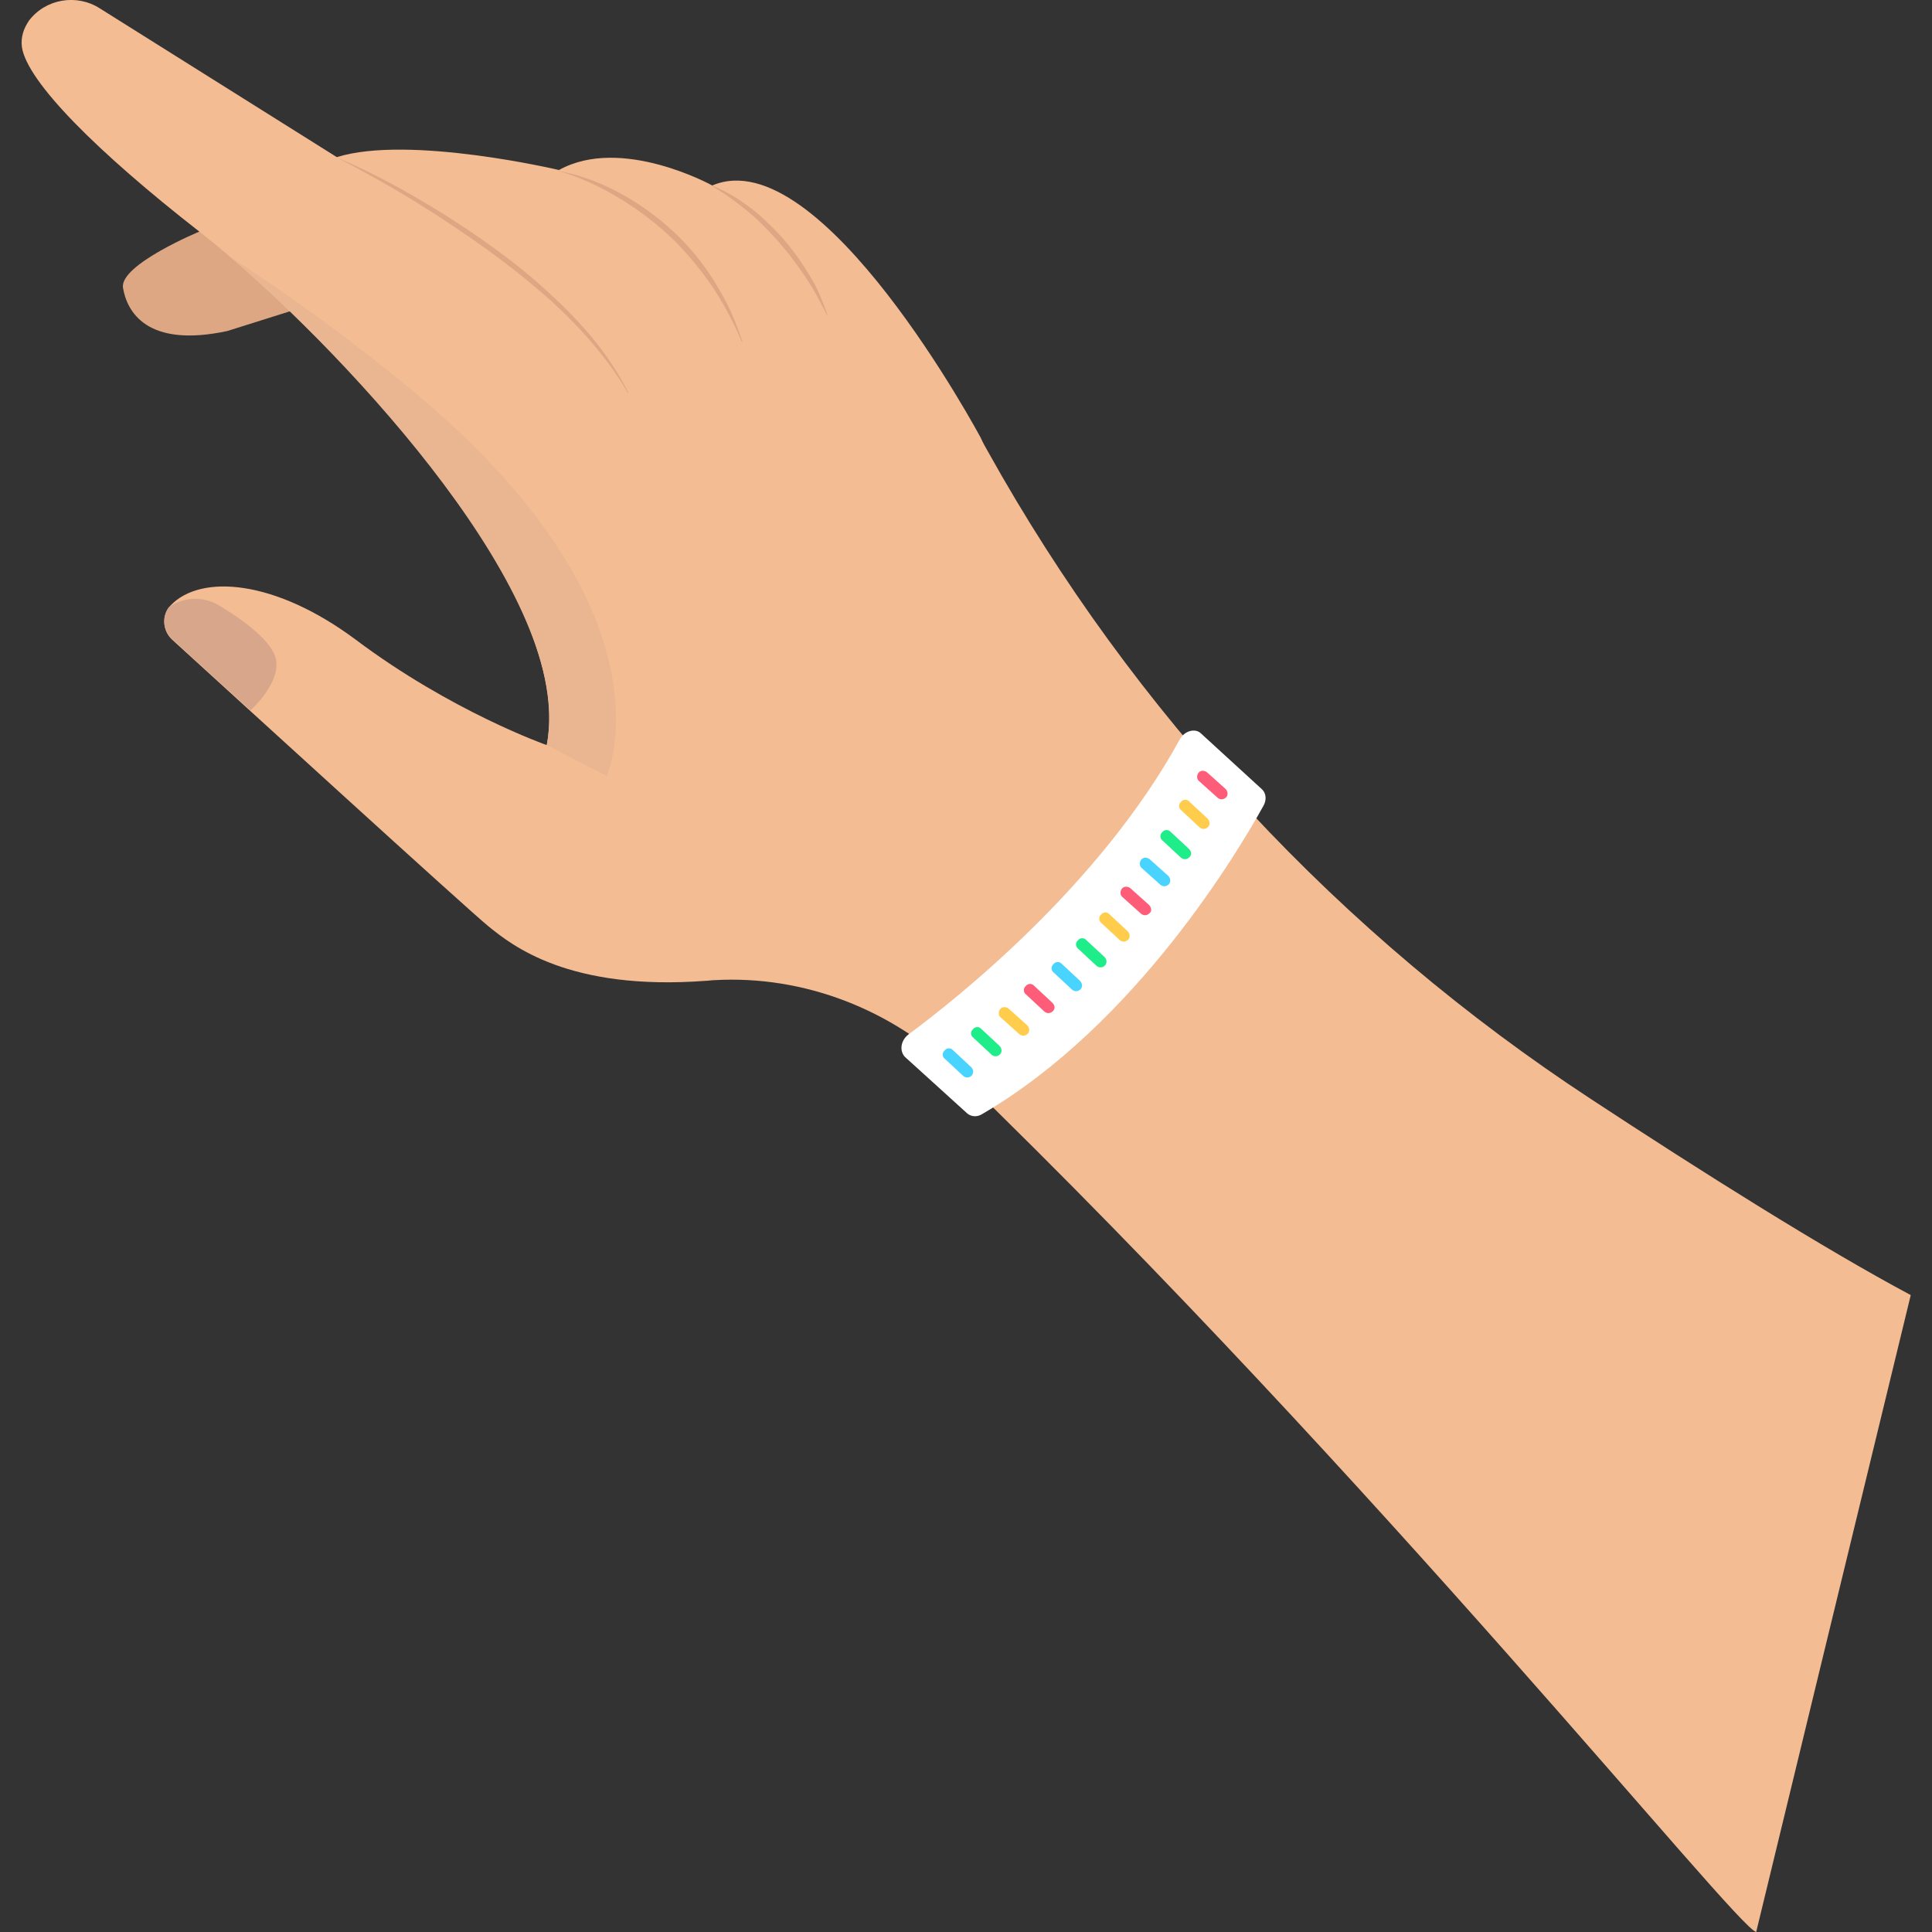 <?xml version="1.0" encoding="utf-8"?>
<!-- Generator: Adobe Illustrator 24.3.0, SVG Export Plug-In . SVG Version: 6.00 Build 0)  -->
<svg version="1.1" id="Camada_1" xmlns="http://www.w3.org/2000/svg" xmlns:xlink="http://www.w3.org/1999/xlink" x="0px" y="0px"
	 width="300px" height="300px" viewBox="0 0 300 300" style="enable-background:new 0 0 300 300;" xml:space="preserve">
<rect x="0" y="0" width="300" height="300" fill="#333333" stroke="none"/>
<style type="text/css">
	.st0{fill:#DDA783;}
	.st1{fill:#F3BC93;}
	.st2{fill:#D8A68B;}
	.st3{fill:#EAB692;}
	.st4{fill:#FFFFFF;}
	.st5{fill:#49D3FF;}
	.st6{fill:#1EED89;}
	.st7{fill:#FFCD4B;}
	.st8{fill:#FE5D7A;}
</style>
<g>
	<path class="st0" d="M31.1,35.9c0,0-12.6,5.2-12,8.8c0.6,3.6,3.6,9.4,16.2,6.7l12.7-4c0,0-7.1-9.3-7.1-9.8
		C41,37.2,31.1,35.9,31.1,35.9z"/>
	<path class="st1" d="M296.7,201.1c-13.5-7.2-32.4-19.1-49.6-30.4c-38.9-25.5-71.1-60-93.7-100.6c-0.4-0.7-0.8-1.4-1.1-2.1
		c0,0-24.8-46.4-41.7-39.2c0,0-14.1-7.8-23.8-2.4c0,0-23.3-5.5-34.5-2L15.5,1.3C11.9-1,7.1-0.2,4.5,3.2C3.7,4.4,3.2,5.7,3.4,7.3
		C4.2,12.7,15.1,23.6,31,36c15.9,12.4,58.7,54,53.9,79.7c0,0-14.8-5.2-29.7-16.4C42.7,90,31.2,89.1,26.5,94
		c-1.4,1.5-1.3,3.9,0.2,5.3c9.2,8.4,45.9,41.9,49.1,44.5c3.7,3,12.5,10.1,33.8,8.5c0.4,0,0.9-0.1,1.3-0.1c14-0.8,27.7,4.6,37.8,14.4
		C214.1,230,269.5,299.2,272.7,300C275.6,288,287.1,240.6,296.7,201.1z"/>
	<path class="st0" d="M52.4,24.5c4.5,1.9,8.9,4.2,13.1,6.7c5.7,3.3,13.3,8.5,18.1,12.8c6,5.3,10.5,10.2,14,17l-0.1,0
		c-3.6-6.3-9.6-12.5-14.5-16.5c-3.7-3.2-10.2-8-17.9-12.8C61.3,29.3,56.4,26.6,52.4,24.5L52.4,24.5z"/>
	<path class="st0" d="M86.5,26.5c3.4,0.6,6.6,1.8,9.6,3.4c3,1.6,5.8,3.6,8.4,6c2.5,2.3,4.7,5,6.5,7.9c1.6,2.7,2.7,4.6,4.3,9.3
		l-0.1,0c-1.3-3.1-2.9-6.1-4.8-8.9c-1.9-2.7-4.2-5.5-6.6-7.7c-2.5-2.3-5.2-4.3-8.1-6C93,28.9,89.6,27.3,86.5,26.5L86.5,26.5z"/>
	<path class="st0" d="M110.2,28.7c3.2,1.1,6.8,3.7,8.8,5.7c2.4,2.2,4.7,5,6.6,8.2c1.3,2,2.1,4.1,2.9,6.3l-0.1,0
		c-1.1-2.1-1.8-3.6-3.4-6c-2.5-3.6-4-5.4-6.6-8C117,33.4,113.3,30.4,110.2,28.7L110.2,28.7z"/>
	<path class="st2" d="M42.9,102.7C42.6,99.8,38,96.4,34,94c-2.5-1.5-5.6-1.3-7.8,0.3c-1.1,1.5-0.9,3.6,0.5,4.9
		c2.5,2.3,6.9,6.3,12.2,11.1C41,108.3,43.2,105.4,42.9,102.7z"/>
	<path class="st3" d="M35.8,39.9C53.9,55.5,89.5,93,84.9,115.7l9.3,4.8c0,0,11.6-25.5-30.6-60.2C53.8,52.2,44.4,45.5,35.8,39.9z"/>
	<path class="st4" d="M141.1,160.6c7.3-5.4,29.7-23.1,42.1-45.8c0.7-1.3,2.4-1.8,3.3-0.9l9.5,8.7c0.6,0.6,0.7,1.6,0.2,2.5
		c-3.7,6.7-19.7,33.9-43.7,47.9c-0.8,0.5-1.7,0.4-2.3-0.1l-9.7-8.8C139.6,163.1,139.9,161.5,141.1,160.6z"/>
	<path class="st5" d="M150.9,167L150.9,167c-0.4,0.4-0.9,0.4-1.3,0.1l-2.9-2.7c-0.4-0.3-0.4-0.9-0.1-1.2l0.1-0.1
		c0.3-0.4,0.9-0.4,1.2-0.1l2.9,2.7C151.2,166.1,151.2,166.6,150.9,167z"/>
	<path class="st6" d="M155.3,163.7L155.3,163.7c-0.4,0.4-0.9,0.4-1.3,0.1l-2.9-2.7c-0.4-0.3-0.4-0.9-0.1-1.2l0.1-0.1
		c0.3-0.4,0.9-0.4,1.2-0.1l2.9,2.7C155.6,162.8,155.6,163.4,155.3,163.7z"/>
	<path class="st7" d="M159.6,160.5L159.6,160.5c-0.4,0.4-0.9,0.4-1.3,0.1l-2.9-2.6c-0.4-0.3-0.4-0.9-0.1-1.3l0,0
		c0.3-0.4,0.9-0.4,1.3-0.1l2.9,2.6C159.9,159.6,159.9,160.2,159.6,160.5z"/>
	<path class="st8" d="M163.5,157L163.5,157c-0.4,0.4-0.9,0.4-1.3,0.1l-2.9-2.7c-0.4-0.3-0.4-0.9-0.1-1.2l0.1-0.1
		c0.3-0.4,0.9-0.4,1.2-0.1l2.9,2.7C163.8,156.1,163.9,156.6,163.5,157z"/>
	<path class="st5" d="M167.8,153.6L167.8,153.6c-0.4,0.4-0.9,0.4-1.3,0.1l-2.9-2.7c-0.4-0.3-0.4-0.9-0.1-1.2l0.1-0.1
		c0.3-0.4,0.9-0.4,1.2-0.1l2.9,2.7C168.1,152.7,168.1,153.3,167.8,153.6z"/>
	<path class="st6" d="M171.6,149.9L171.6,149.9c-0.4,0.4-0.9,0.4-1.3,0.1l-2.9-2.7c-0.4-0.3-0.4-0.9-0.1-1.2l0.1-0.1
		c0.3-0.4,0.9-0.4,1.2-0.1l2.9,2.7C171.9,149,171.9,149.5,171.6,149.9z"/>
	<path class="st7" d="M175.2,145.9L175.2,145.9c-0.4,0.4-0.9,0.4-1.3,0.1l-2.9-2.7c-0.4-0.3-0.4-0.9-0.1-1.2l0.1-0.1
		c0.3-0.4,0.9-0.4,1.2-0.1l2.9,2.7C175.5,145,175.5,145.6,175.2,145.9z"/>
	<path class="st8" d="M178.5,141.8L178.5,141.8c-0.4,0.4-0.9,0.4-1.3,0.1l-2.9-2.6c-0.4-0.3-0.4-0.9-0.1-1.3l0,0
		c0.3-0.4,0.9-0.4,1.3-0.1l2.9,2.6C178.8,140.9,178.9,141.5,178.5,141.8z"/>
	<path class="st5" d="M181.5,137.3L181.5,137.3c-0.4,0.4-0.9,0.4-1.3,0.1l-2.9-2.6c-0.4-0.3-0.4-0.9-0.1-1.3l0,0
		c0.3-0.4,0.9-0.4,1.3-0.1l2.9,2.6C181.8,136.4,181.8,137,181.5,137.3z"/>
	<path class="st6" d="M184.7,133.1L184.7,133.1c-0.4,0.4-0.9,0.4-1.3,0.1l-2.9-2.7c-0.4-0.3-0.4-0.9-0.1-1.2l0.1-0.1
		c0.3-0.4,0.9-0.4,1.2-0.1l2.9,2.7C185,132.2,185.1,132.7,184.7,133.1z"/>
	<path class="st7" d="M187.6,128.4L187.6,128.4c-0.4,0.4-0.9,0.4-1.3,0.1l-2.9-2.7c-0.4-0.3-0.4-0.9-0.1-1.2l0.1-0.1
		c0.3-0.4,0.9-0.4,1.2-0.1l2.9,2.7C187.9,127.5,187.9,128.1,187.6,128.4z"/>
	<path class="st8" d="M190.4,123.8L190.4,123.8c-0.4,0.4-0.9,0.4-1.3,0.1l-2.9-2.6c-0.4-0.3-0.4-0.9-0.1-1.3l0,0
		c0.3-0.4,0.9-0.4,1.3-0.1l2.9,2.6C190.7,122.9,190.7,123.5,190.4,123.8z"/>
</g>
</svg>
